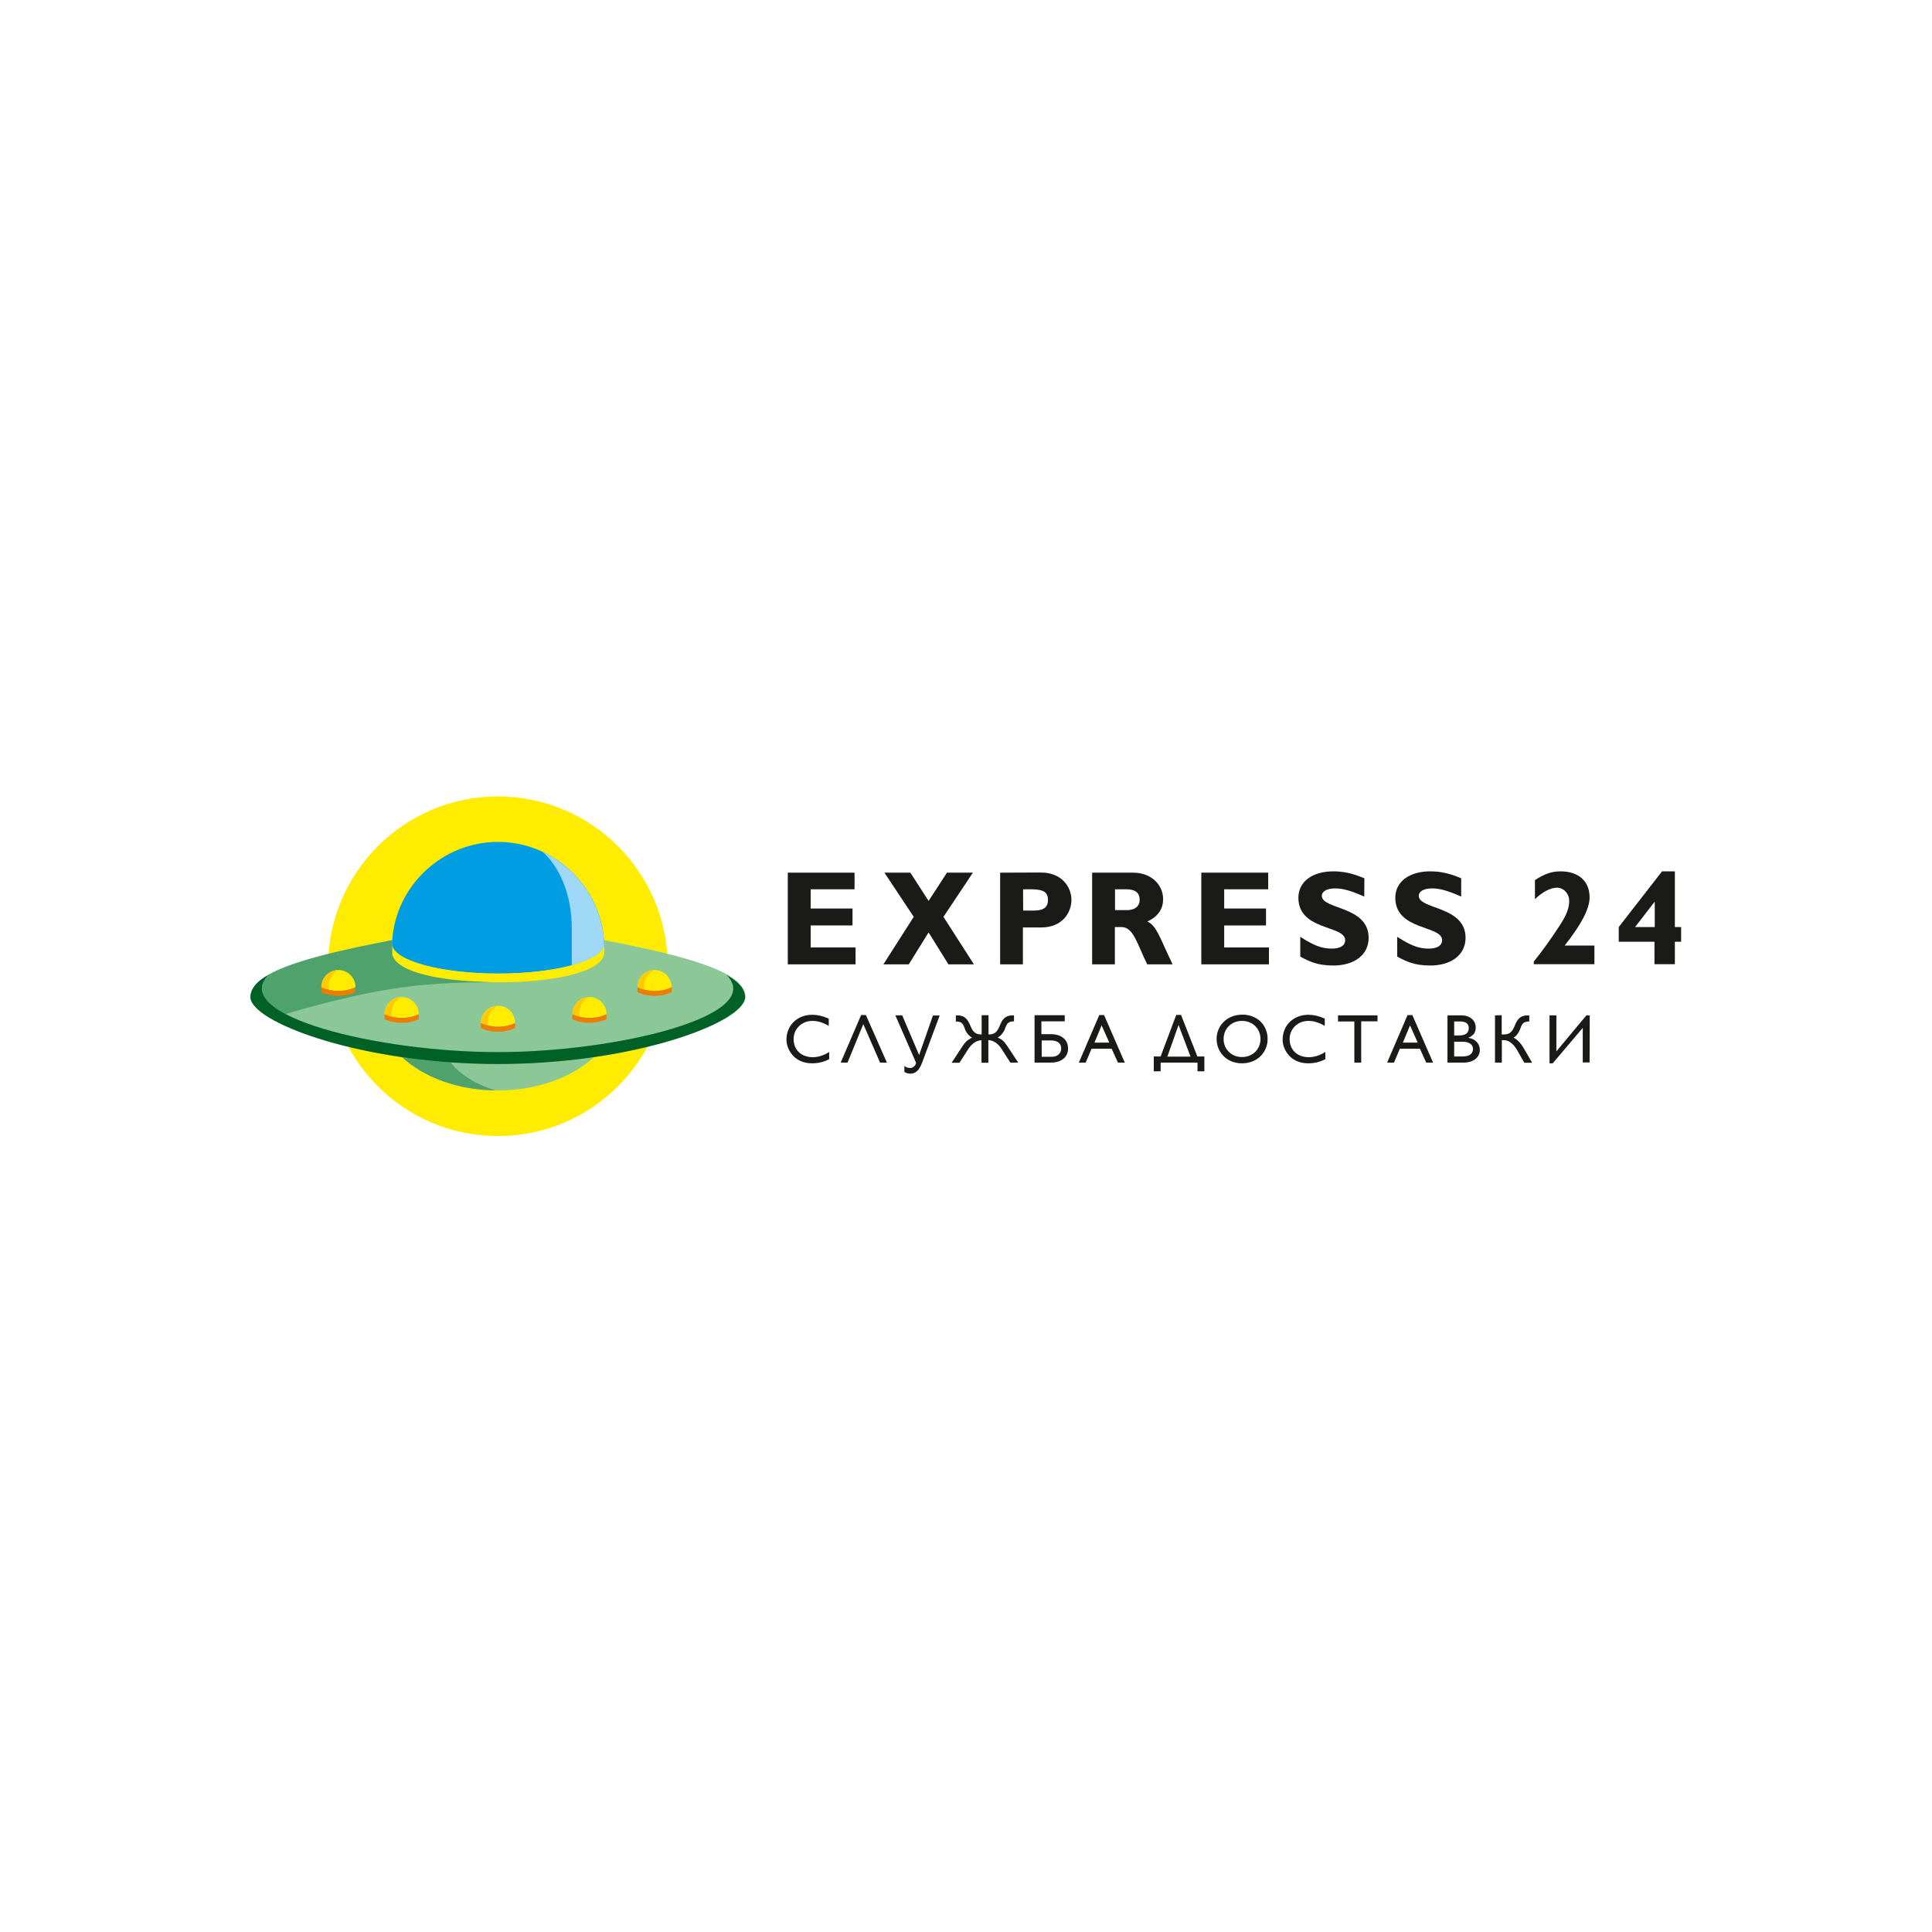 <?xml version="1.0" encoding="UTF-8" standalone="no"?>
<!-- Created with Inkscape (http://www.inkscape.org/) -->

<svg
   version="1.1"
   id="svg2"
   xml:space="preserve"
   width="1440"
   height="1440"
   viewBox="0 0 1440 1440"
   sodipodi:docname="Express_24__Экспресс_24.ai"
   xmlns:inkscape="http://www.inkscape.org/namespaces/inkscape"
   xmlns:sodipodi="http://sodipodi.sourceforge.net/DTD/sodipodi-0.dtd"
   xmlns="http://www.w3.org/2000/svg"
   xmlns:svg="http://www.w3.org/2000/svg"><defs
     id="defs6"><clipPath
       clipPathUnits="userSpaceOnUse"
       id="clipPath20"><path
         d="M 0,1080 H 1080 V 0 H 0 Z"
         id="path18" /></clipPath></defs><sodipodi:namedview
     id="namedview4"
     pagecolor="#ffffff"
     bordercolor="#666666"
     borderopacity="1.0"
     inkscape:pageshadow="2"
     inkscape:pageopacity="0.0"
     inkscape:pagecheckerboard="0" /><g
     id="g8"
     inkscape:groupmode="layer"
     inkscape:label="Express_24__Экспресс_24"
     transform="matrix(1.333,0,0,-1.333,0,1440)"><g
       id="g10"
       transform="translate(478.386,550.514)"><path
         d="M 0,0 H -25.102 V 12.306 H -1.711 V 21.76 H -25.102 V 32.518 H -0.57 v 9.291 H -37.897 V -9.454 H 0 Z"
         style="fill:#1a1a18;fill-opacity:1;fill-rule:nonzero;stroke:none"
         id="path12" /></g><g
       id="g14"><g
         id="g16"
         clip-path="url(#clipPath20)"><g
           id="g22"
           transform="translate(572.029,583.032)"><path
             d="m 0,0 h 4.564 c 6.846,0 9.373,-1.63 9.373,-5.949 0,-3.831 -2.038,-5.95 -7.906,-5.95 h -5.95 z m -12.795,9.291 v -51.263 h 12.714 v 20.619 h 10.187 c 11.899,0 16.952,8.313 16.952,15.485 0,7.009 -5.297,15.241 -17.034,15.241 z"
             style="fill:#1a1a18;fill-opacity:1;fill-rule:nonzero;stroke:none"
             id="path24" /></g><g
           id="g26"
           transform="translate(623.456,583.032)"><path
             d="m 0,0 h 6.438 c 4.808,0 7.335,-1.956 7.335,-5.787 0,-4.401 -3.504,-5.867 -7.009,-5.867 H 0 Z m -12.796,9.291 v -51.263 h 12.714 v 20.864 h 3.668 c 6.846,0 8.883,-9.78 14.425,-20.864 h 14.18 c -7.253,15.077 -8.801,21.434 -14.098,23.961 5.868,2.689 8.802,6.845 8.802,12.551 0,7.661 -6.276,14.751 -16.79,14.751 z"
             style="fill:#1a1a18;fill-opacity:1;fill-rule:nonzero;stroke:none"
             id="path28" /></g><g
           id="g30"
           transform="translate(709.519,550.514)"><path
             d="M 0,0 H -25.021 V 12.306 H -1.63 v 9.454 h -23.391 v 10.758 h 24.613 v 9.291 H -37.816 V -9.454 H 0 Z"
             style="fill:#1a1a18;fill-opacity:1;fill-rule:nonzero;stroke:none"
             id="path32" /></g><g
           id="g34"
           transform="translate(762.901,589.144)"><path
             d="m 0,0 c -6.438,2.771 -11.654,3.912 -17.359,3.912 -11.899,0 -19.56,-5.868 -19.56,-14.751 0,-18.501 26.161,-15.322 26.161,-23.717 0,-3.015 -2.689,-4.727 -7.498,-4.727 -5.623,0 -10.187,1.793 -17.603,6.602 v -11.084 c 5.052,-2.69 9.535,-4.971 18.5,-4.971 11.41,0 19.722,5.704 19.722,15.485 0,17.929 -26.161,15.729 -26.161,23.471 0,2.608 2.934,4.157 7.498,4.157 4.402,0 8.802,-1.304 16.219,-4.564 z"
             style="fill:#1a1a18;fill-opacity:1;fill-rule:nonzero;stroke:none"
             id="path36" /></g><g
           id="g38"
           transform="translate(817.099,589.144)"><path
             d="m 0,0 c -6.438,2.771 -11.654,3.912 -17.359,3.912 -11.9,0 -19.56,-5.868 -19.56,-14.751 0,-18.501 26.161,-15.322 26.161,-23.717 0,-3.015 -2.689,-4.727 -7.498,-4.727 -5.624,0 -10.187,1.793 -17.603,6.602 v -11.084 c 5.052,-2.69 9.535,-4.971 18.5,-4.971 11.41,0 19.722,5.704 19.722,15.485 0,17.929 -26.161,15.729 -26.161,23.471 0,2.608 2.934,4.157 7.498,4.157 4.402,0 8.802,-1.304 16.219,-4.564 l 0,10.187 z"
             style="fill:#1a1a18;fill-opacity:1;fill-rule:nonzero;stroke:none"
             id="path40" /></g><g
           id="g42"
           transform="translate(891.508,551.573)"><path
             d="m 0,0 h -16.626 c 9.209,11.655 13.937,20.538 13.937,26.895 0,9.128 -6.195,14.588 -16.219,14.588 -4.89,0 -8.802,-1.303 -14.344,-4.889 V 25.917 c 4.075,3.994 8.721,6.438 12.307,6.438 3.83,0 6.845,-3.422 6.845,-7.334 0,-3.994 -1.303,-7.743 -5.542,-14.181 -3.667,-5.624 -8.883,-13.203 -14.262,-19.805 v -1.467 H 0 Z"
             style="fill:#1a1a18;fill-opacity:1;fill-rule:nonzero;stroke:none"
             id="path44" /></g><g
           id="g46"
           transform="translate(925.086,575.941)"><path
             d="M 0,0 H 0.163 V -14.018 H -10.84 Z M 11.491,17.115 H 4.237 L -19.968,-14.018 V -22.25 H 0 V -34.8 h 11.409 v 12.55 h 3.505 v 8.232 h -3.505 v 31.133 z"
             style="fill:#1a1a18;fill-opacity:1;fill-rule:nonzero;stroke:none"
             id="path48" /></g><g
           id="g50"
           transform="translate(519.218,576.512)"><path
             d="M 0,0 -10.188,15.811 H -24.694 L -8.313,-8.883 -25.265,-35.452 h 14.181 L 0,-17.604 11.084,-35.452 H 25.347 L 8.313,-8.883 24.775,15.811 H 10.269 Z"
             style="fill:#1a1a18;fill-opacity:1;fill-rule:nonzero;stroke:none"
             id="path52" /></g><g
           id="g54"
           transform="translate(888.899,512.534)"><path
             d="M 0,0 H -1.874 L -18.663,-20.13 V 0 h -3.83 v -26.812 h 1.793 l 16.788,19.803 v -19.315 h 3.831 z m -52.975,0 v -26.405 h 3.831 v 12.551 h 1.06 c 2.526,0 5.134,-1.63 7.416,-5.461 l 4.075,-7.172 h 4.401 l -4.646,7.987 c -1.874,3.26 -3.911,5.135 -5.786,6.031 1.467,0.734 2.934,2.69 3.668,4.646 1.059,3.096 1.793,4.4 5.134,4.4 V 0 h -0.652 c -3.749,0 -5.787,-1.304 -7.58,-6.03 -1.548,-3.912 -3.423,-4.646 -6.193,-4.646 h -0.979 V 0.082 Z m -22.819,-14.751 h 4.646 c 3.993,0 5.867,-1.712 5.867,-4.075 0,-1.956 -1.222,-4.156 -5.704,-4.156 h -4.809 z m 0,11.328 h 3.504 c 3.505,0 4.645,-1.711 4.645,-3.667 0,-2.852 -1.793,-4.156 -5.623,-4.156 h -2.526 z m -3.749,-22.982 h 8.965 c 6.601,0 9.128,3.83 9.128,7.009 0,3.585 -2.446,6.194 -6.358,6.845 v 0.082 c 2.772,1.141 4.076,2.934 4.076,5.705 0,3.26 -2.446,6.764 -8.15,6.764 h -7.661 z m -20.945,20.782 4.319,-9.617 h -8.313 z m 1.303,5.786 h -2.689 l -11.41,-26.568 h 3.831 l 3.26,7.742 h 11.247 l 3.504,-7.742 h 3.831 z M -118.663,0 h -22.086 v -3.423 h 9.128 v -22.982 h 3.83 v 23.064 h 9.128 z m -29.503,-1.793 c -3.586,1.549 -6.356,2.119 -9.128,2.119 -8.394,0 -14.426,-5.868 -14.426,-13.936 0,-5.542 4.402,-13.202 14.263,-13.202 4.075,0 6.928,0.977 9.617,2.281 v 4.075 c -2.933,-1.956 -6.275,-2.934 -9.291,-2.934 -6.357,0 -10.677,4.075 -10.677,10.106 0,5.787 4.565,10.187 10.514,10.187 3.016,0 5.868,-0.896 9.128,-2.77 z m -56.561,-11.409 c 0,5.786 4.402,10.105 10.269,10.105 5.95,0 10.351,-4.319 10.351,-10.105 0,-5.787 -4.401,-10.107 -10.351,-10.107 -5.867,0 -10.269,4.32 -10.269,10.107 m -3.912,0 c 0,-7.172 5.461,-13.61 14.181,-13.61 8.884,0 14.344,6.438 14.344,13.61 0,7.416 -5.46,13.61 -14.181,13.61 -8.72,-0.082 -14.344,-6.275 -14.344,-13.61 m -21.271,7.823 6.683,-17.684 h -12.959 z m 14.344,-17.603 h -3.83 l -9.128,23.227 h -2.69 l -8.721,-23.227 h -3.83 v -8.313 h 3.83 v 4.89 h 20.62 v -4.89 h 3.831 v 8.313 z m -57.375,17.359 4.319,-9.617 h -8.314 z m 1.384,5.786 h -2.689 l -11.409,-26.568 h 3.83 l 3.26,7.742 h 11.247 l 3.505,-7.742 h 3.83 z m -34.881,-14.181 h 5.053 c 3.911,0 5.867,-1.629 5.867,-4.563 0,-2.445 -1.956,-4.565 -5.133,-4.565 h -5.787 z m -3.831,-12.387 h 9.047 c 5.623,0 9.535,2.933 9.535,7.905 0,4.972 -3.912,7.987 -9.535,7.987 h -5.38 v 7.172 h 13.04 v 3.423 h -16.87 v -26.487 z m -29.747,15.729 c -2.771,0 -4.645,0.734 -6.194,4.646 -1.874,4.645 -3.831,6.03 -7.58,6.03 h -0.651 v -3.423 c 3.422,0 4.075,-1.223 5.134,-4.4 0.734,-1.956 2.445,-3.912 3.994,-4.646 -2.12,-0.978 -3.505,-1.956 -5.135,-4.401 l -6.357,-9.617 h 4.401 l 5.134,7.987 c 1.467,2.2 4.076,4.564 7.172,4.564 v -12.551 h 3.831 v 12.633 c 2.934,0 5.705,-2.283 7.172,-4.564 l 5.134,-7.987 h 4.401 l -6.357,9.617 c -1.63,2.444 -2.934,3.423 -5.134,4.4 1.63,0.734 3.26,2.772 3.993,4.646 1.06,3.096 1.793,4.401 5.135,4.401 V 0 h -0.489 c -3.749,0 -5.786,-1.304 -7.579,-6.03 -1.549,-3.912 -3.423,-4.646 -6.195,-4.646 V 0.082 h -3.83 z M -384.433,0 h -3.831 l 11.573,-26.487 c -0.163,-1.793 -2.037,-2.934 -3.015,-2.934 -1.549,0 -2.69,0.326 -3.505,1.223 v -3.423 c 0.897,-0.57 2.038,-0.979 3.26,-0.979 3.016,0 4.972,1.793 6.602,6.032 l 9.861,26.487 h -3.749 l -7.742,-22.086 z m -20.294,0.163 h -2.689 l -11.41,-26.568 h 3.83 l 8.802,21.515 9.373,-21.515 h 3.83 z m -20.863,-1.956 c -3.586,1.549 -6.357,2.119 -9.128,2.119 -8.395,0 -14.426,-5.868 -14.426,-13.936 0,-5.542 4.401,-13.202 14.263,-13.202 4.074,0 6.927,0.977 9.616,2.281 v 4.075 c -2.934,-1.956 -6.275,-2.934 -9.209,-2.934 -6.357,0 -10.676,4.075 -10.676,10.106 0,5.787 4.564,10.187 10.513,10.187 3.015,0 5.868,-0.896 9.128,-2.77 v 4.074 z"
             style="fill:#1a1a18;fill-opacity:1;fill-rule:nonzero;stroke:none"
             id="path56" /></g><g
           id="g58"
           transform="translate(278.386,634.947)"><path
             d="m 0,0 c 52.404,0 94.947,-42.543 94.947,-94.947 0,-52.405 -42.543,-94.948 -94.947,-94.948 -52.404,0 -94.947,42.543 -94.947,94.948 C -94.865,-42.461 -52.404,0 0,0"
             style="fill:#ffec00;fill-opacity:1;fill-rule:nonzero;stroke:none"
             id="path60" /></g><g
           id="g62"
           transform="translate(278.386,485.313)"><path
             d="m 0,0 c -76.447,0 -138.305,23.554 -138.305,37.49 0,14.018 32.437,22.82 79.218,31.785 -0.081,-2.608 -0.081,-5.134 -0.081,-7.742 1.956,-10.269 27.546,-15.73 59.25,-15.73 31.703,0 57.294,5.787 59.25,15.73 0,2.608 0,5.134 -0.082,7.742 46.7,-8.883 79.218,-17.848 79.218,-31.785 C 138.386,23.554 76.447,0 0,0"
             style="fill:#8cc798;fill-opacity:1;fill-rule:nonzero;stroke:none"
             id="path64" /></g><g
           id="g66"
           transform="translate(332.176,489.226)"><path
             d="m 0,0 c -12.307,-11.328 -31.785,-18.663 -53.79,-18.663 -21.923,0 -41.483,7.335 -53.708,18.663 16.463,-2.445 34.719,-3.912 53.708,-3.912 19.071,0 37.327,1.467 53.79,3.912"
             style="fill:#8cc798;fill-opacity:1;fill-rule:nonzero;stroke:none"
             id="path68" /></g><g
           id="g70"
           transform="translate(277.164,470.562)"><path
             d="m 0,0 c -21.434,0.244 -40.423,7.498 -52.404,18.663 8.639,-1.223 17.767,-2.2 27.221,-2.934 C -23.472,13.284 -16.625,5.053 0,0"
             style="fill:#4fa26c;fill-opacity:1;fill-rule:nonzero;stroke:none"
             id="path72" /></g><g
           id="g74"
           transform="translate(278.468,609.519)"><path
             d="m 0,0 c -30.888,0 -56.968,-24.042 -59.168,-54.931 v -2.934 c 1.711,-8.72 27.546,-15.729 59.25,-15.729 31.703,0 57.538,6.846 59.25,15.729 l -0.082,2.853 C 56.968,-24.124 30.888,0 0,0"
             style="fill:#009de2;fill-opacity:1;fill-rule:nonzero;stroke:none"
             id="path76" /></g><g
           id="g78"
           transform="translate(319.625,540.57)"><path
             d="m 0,0 0.571,0.082 c 4.971,1.304 16.381,4.971 17.603,10.92 l -0.081,2.853 c -1.467,20.212 -13.366,38.549 -31.622,48.166 -0.896,0.408 -1.467,0.815 -2.689,1.304 0.896,-0.733 16.3,-13.284 16.3,-43.195 L 0.082,0 Z"
             style="fill:#a0d8f7;fill-opacity:1;fill-rule:nonzero;stroke:none"
             id="path80" /></g><g
           id="g82"
           transform="translate(219.299,551.573)"><path
             d="m 0,0 v 0 -4.808 c 1.956,-10.27 27.547,-15.73 59.25,-15.73 31.703,0 57.294,5.787 59.25,15.73 V 0 C 116.789,-8.72 90.953,-15.729 59.25,-15.729 27.547,-15.729 1.63,-8.72 0,0"
             style="fill:#ffec00;fill-opacity:1;fill-rule:nonzero;stroke:none"
             id="path84" /></g><g
           id="g86"
           transform="translate(278.468,517.914)"><path
             d="m 0,0 v 0 c 5.297,0 9.536,-4.32 9.536,-9.536 v -0.081 c -2.69,-1.305 -5.95,-2.038 -9.536,-2.038 -3.586,0 -6.846,0.733 -9.536,2.038 v 0.081 C -9.536,-4.32 -5.216,0 0,0"
             style="fill:#ffec00;fill-opacity:1;fill-rule:nonzero;stroke:none"
             id="path88" /></g><g
           id="g90"
           transform="translate(268.932,508.215)"><path
             d="M 0,0 V 0 0.245 C 0.082,4.401 2.934,7.906 6.683,9.128 L 6.928,9.21 7.172,9.291 7.335,9.373 H 7.417 L 7.58,9.454 H 7.661 7.743 L 7.987,9.536 8.15,9.617 H 8.232 8.395 8.476 8.639 8.721 8.884 9.047 C 8.965,9.536 4.89,7.172 4.157,2.771 3.912,1.305 3.912,-0.081 3.912,-1.304 2.445,-0.978 1.06,-0.488 0,0"
             style="fill:#ffcb00;fill-opacity:1;fill-rule:nonzero;stroke:none"
             id="path92" /></g><g
           id="g94"
           transform="translate(288.003,508.215)"><path
             d="m 0,0 v -2.771 c -2.689,-1.303 -5.95,-2.038 -9.536,-2.038 -3.586,0 -6.845,0.735 -9.535,2.038 V 0 c 2.69,-1.304 5.949,-2.037 9.535,-2.037 3.505,0 6.928,0.814 9.536,2.037"
             style="fill:#ee7c00;fill-opacity:1;fill-rule:nonzero;stroke:none"
             id="path96" /></g><g
           id="g98"
           transform="translate(224.597,522.804)"><path
             d="M 0,0 V 0 C 5.297,0 9.535,-4.319 9.535,-9.535 V -9.617 C 6.846,-10.921 3.586,-11.654 0,-11.654 c -3.586,0 -6.846,0.733 -9.536,2.037 v 0.082 C -9.617,-4.319 -5.216,0 0,0"
             style="fill:#ffec00;fill-opacity:1;fill-rule:nonzero;stroke:none"
             id="path100" /></g><g
           id="g102"
           transform="translate(214.98,513.187)"><path
             d="M 0,0 V 0 0.244 C 0.082,4.401 2.934,7.905 6.683,9.128 L 6.928,9.21 7.172,9.291 7.335,9.373 H 7.417 L 7.58,9.454 H 7.661 7.743 L 7.987,9.535 H 8.15 8.231 8.395 8.476 8.639 8.721 8.884 9.046 C 8.965,9.454 4.89,7.091 4.157,2.689 3.912,1.223 3.912,-0.163 3.912,-1.386 2.527,-0.978 1.141,-0.57 0,0"
             style="fill:#ffcb00;fill-opacity:1;fill-rule:nonzero;stroke:none"
             id="path104" /></g><g
           id="g106"
           transform="translate(234.132,513.187)"><path
             d="m 0,0 v -2.771 c -2.689,-1.304 -5.949,-2.038 -9.535,-2.038 -3.586,0 -6.846,0.734 -9.536,2.038 V 0 c 2.69,-1.304 5.95,-2.037 9.536,-2.037 C -6.031,-2.119 -2.689,-1.304 0,0"
             style="fill:#ee7c00;fill-opacity:1;fill-rule:nonzero;stroke:none"
             id="path108" /></g><g
           id="g110"
           transform="translate(329.568,522.804)"><path
             d="m 0,0 v 0 c 5.298,0 9.536,-4.319 9.536,-9.535 v -0.082 c -2.69,-1.304 -5.95,-2.037 -9.536,-2.037 -3.586,0 -6.846,0.733 -9.535,2.037 v 0.082 C -9.535,-4.319 -5.216,0 0,0"
             style="fill:#ffec00;fill-opacity:1;fill-rule:nonzero;stroke:none"
             id="path112" /></g><g
           id="g114"
           transform="translate(320.033,513.187)"><path
             d="M 0,0 V 0 0.244 C 0.082,4.401 2.934,7.905 6.683,9.128 L 6.927,9.21 7.172,9.291 7.335,9.373 H 7.417 L 7.58,9.454 H 7.661 7.742 L 7.987,9.535 H 8.15 8.231 8.395 8.476 8.639 8.72 8.883 9.046 C 8.965,9.454 4.89,7.091 4.156,2.689 3.912,1.223 3.912,-0.163 3.912,-1.386 2.445,-0.978 1.222,-0.57 0,0"
             style="fill:#ffcb00;fill-opacity:1;fill-rule:nonzero;stroke:none"
             id="path116" /></g><g
           id="g118"
           transform="translate(339.103,513.187)"><path
             d="m 0,0 v -2.771 c -2.689,-1.304 -5.95,-2.038 -9.536,-2.038 -3.586,0 -6.845,0.734 -9.535,2.038 V 0 c 2.69,-1.304 5.949,-2.037 9.535,-2.037 C -5.95,-2.119 -2.608,-1.304 0,0"
             style="fill:#ee7c00;fill-opacity:1;fill-rule:nonzero;stroke:none"
             id="path120" /></g><g
           id="g122"
           transform="translate(365.998,537.881)"><path
             d="M 0,0 V 0 C 5.297,0 9.535,-4.319 9.535,-9.535 V -9.617 C 6.846,-10.921 3.586,-11.654 0,-11.654 c -3.586,0 -6.846,0.733 -9.536,2.037 v 0.082 C -9.536,-4.319 -5.298,0 0,0"
             style="fill:#ffec00;fill-opacity:1;fill-rule:nonzero;stroke:none"
             id="path124" /></g><g
           id="g126"
           transform="translate(356.463,528.264)"><path
             d="M 0,0 V 0 0.245 C 0.082,4.401 2.934,7.906 6.683,9.128 L 6.927,9.21 7.172,9.291 7.335,9.373 H 7.417 L 7.58,9.454 H 7.661 L 7.905,9.536 8.068,9.617 H 8.15 8.313 8.395 8.558 8.639 8.802 8.965 C 8.884,9.536 4.809,7.173 4.075,2.771 3.831,1.305 3.831,-0.081 3.831,-1.304 2.364,-0.978 1.141,-0.57 0,0"
             style="fill:#ffcb00;fill-opacity:1;fill-rule:nonzero;stroke:none"
             id="path128" /></g><g
           id="g130"
           transform="translate(375.534,528.264)"><path
             d="m 0,0 v -2.771 c -2.689,-1.303 -5.949,-2.037 -9.535,-2.037 -3.586,0 -6.846,0.734 -9.536,2.037 V 0 c 2.69,-1.304 5.95,-2.037 9.536,-2.037 C -5.949,-2.118 -2.689,-1.304 0,0"
             style="fill:#ee7c00;fill-opacity:1;fill-rule:nonzero;stroke:none"
             id="path132" /></g><g
           id="g134"
           transform="translate(150.301,535.326)"><path
             d="m 0,0 c 11.329,6.357 31.508,11.683 56.61,16.817 4.157,0.815 8.394,1.712 12.469,2.445 v -0.244 c -0.081,-2.527 -0.081,-5.053 -0.081,-7.58 1.711,-8.883 21.434,-14.18 47.351,-15.322 2.853,-0.163 5.787,-0.307 8.72,-0.388 C 91.247,-4.436 65.649,-5.49 9.333,-22.034 -2.974,-15.433 -7.824,-7.824 0,0"
             style="fill:#4fa26c;fill-opacity:1;fill-rule:nonzero;stroke:none"
             id="path136" /></g><g
           id="g138"
           transform="translate(278.386,485.313)"><path
             d="m 0,0 c -70.252,0 -128.362,19.886 -137.164,33.904 -0.49,0.797 -1.222,1.985 -1.222,3.423 0,4.727 3.618,9.018 10.301,12.686 -22.82,-22.821 60.848,-43.329 128.003,-43.329 67.156,0 150.612,20.537 127.874,43.194 6.683,-3.749 10.431,-7.905 10.431,-12.551 0,-0.163 0,-0.326 -0.081,-0.407 -0.081,-0.897 -0.408,-1.875 -1.141,-3.016 C 128.362,19.886 70.334,0 0,0"
             style="fill:#006126;fill-opacity:1;fill-rule:nonzero;stroke:none"
             id="path140" /></g><g
           id="g142"
           transform="translate(189.226,537.881)"><path
             d="m 0,0 v 0 c 5.298,0 9.536,-4.319 9.536,-9.535 v -0.082 c -2.69,-1.304 -5.95,-2.037 -9.536,-2.037 -3.586,0 -6.846,0.733 -9.535,2.037 v 0.082 C -9.535,-4.319 -5.297,0 0,0"
             style="fill:#ffec00;fill-opacity:1;fill-rule:nonzero;stroke:none"
             id="path144" /></g><g
           id="g146"
           transform="translate(179.69,528.264)"><path
             d="M 0,0 V 0 0.245 C 0.082,4.401 2.934,7.906 6.683,9.128 L 6.927,9.21 7.172,9.291 7.335,9.373 H 7.417 L 7.579,9.454 H 7.661 7.824 L 8.068,9.536 8.231,9.617 H 8.313 8.476 8.639 8.802 8.883 9.046 9.209 C 9.128,9.536 5.053,7.173 4.319,2.771 4.075,1.305 4.075,-0.081 4.075,-1.304 2.363,-0.978 1.141,-0.57 0,0"
             style="fill:#ffcb00;fill-opacity:1;fill-rule:nonzero;stroke:none"
             id="path148" /></g><g
           id="g150"
           transform="translate(198.761,528.264)"><path
             d="m 0,0 v -2.771 c -2.689,-1.303 -5.95,-2.037 -9.536,-2.037 -3.586,0 -6.845,0.734 -9.535,2.037 V 0 c 2.69,-1.304 5.949,-2.037 9.535,-2.037 C -5.95,-2.118 -2.689,-1.304 0,0"
             style="fill:#ee7c00;fill-opacity:1;fill-rule:nonzero;stroke:none"
             id="path152" /></g></g></g></g></svg>
